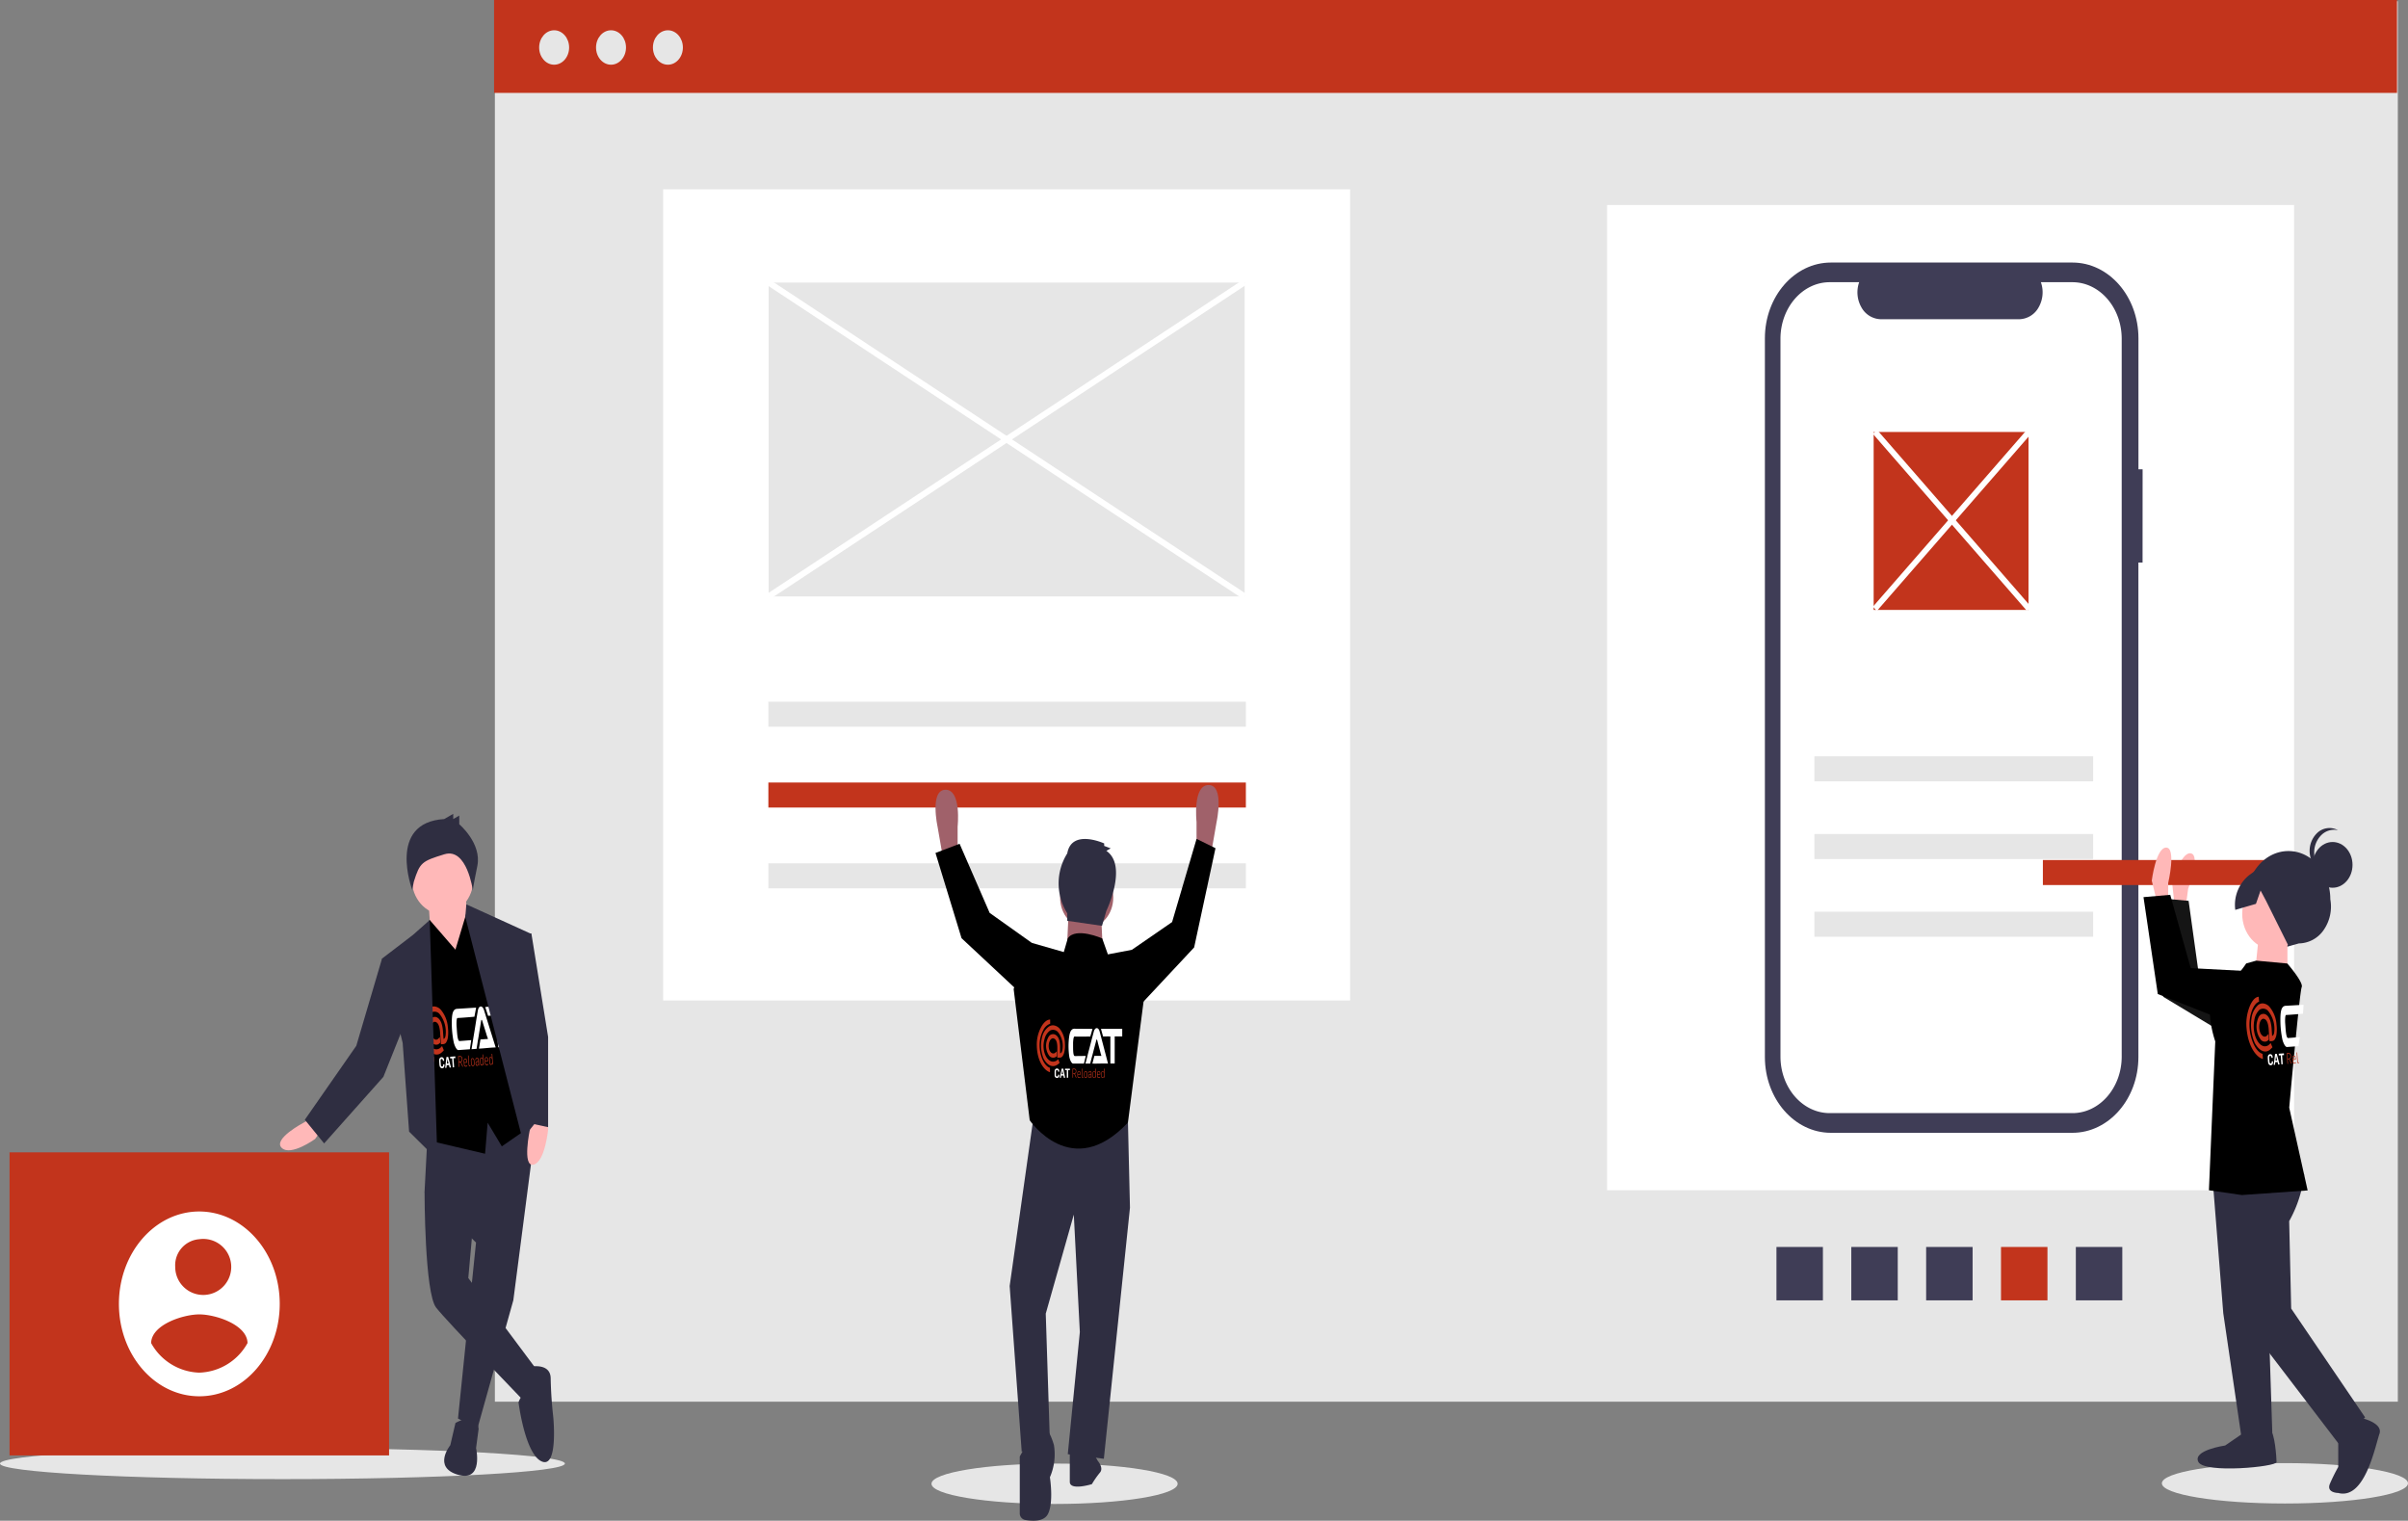 <svg id="graphic" xmlns="http://www.w3.org/2000/svg" width="239.783" height="151.421" viewBox="0 0 239.783 151.421">
  <rect x="0" y="0" width="239.783" height="151.421" fill="#808080" stroke="none"/>
  <rect id="Rectangle_1185" data-name="Rectangle 1185" width="189.491" height="139.444" transform="translate(49.279 0.123)" fill="#e6e6e6"/>
  <rect id="Rectangle_1186" data-name="Rectangle 1186" width="68.409" height="80.77" transform="translate(66.035 18.848)" fill="#fff"/>
  <rect id="Rectangle_1187" data-name="Rectangle 1187" width="68.409" height="98.099" transform="translate(160.03 20.415)" fill="#fff"/>
  <ellipse id="Ellipse_518" data-name="Ellipse 518" cx="12.255" cy="2.011" rx="12.255" ry="2.011" transform="translate(215.273 145.683)" fill="#e6e6e6"/>
  <ellipse id="Ellipse_519" data-name="Ellipse 519" cx="12.255" cy="2.011" rx="12.255" ry="2.011" transform="translate(92.756 145.729)" fill="#e6e6e6"/>
  <ellipse id="Ellipse_520" data-name="Ellipse 520" cx="28.125" cy="1.548" rx="28.125" ry="1.548" transform="translate(0 144.181)" fill="#e6e6e6"/>
  <rect id="Rectangle_1188" data-name="Rectangle 1188" width="189.491" height="9.25" transform="translate(49.198)" fill="#c2341c"/>
  <ellipse id="Ellipse_521" data-name="Ellipse 521" cx="1.492" cy="1.714" rx="1.492" ry="1.714" transform="translate(53.688 3.015)" fill="#e6e6e6"/>
  <ellipse id="Ellipse_522" data-name="Ellipse 522" cx="1.492" cy="1.714" rx="1.492" ry="1.714" transform="translate(59.352 3.015)" fill="#e6e6e6"/>
  <ellipse id="Ellipse_523" data-name="Ellipse 523" cx="1.492" cy="1.714" rx="1.492" ry="1.714" transform="translate(65.016 3.015)" fill="#e6e6e6"/>
  <path id="Path_2788" data-name="Path 2788" d="M699.841,258.291h-.414V245.249c0-4.17-2.941-7.546-6.571-7.546H668.8c-3.629,0-6.571,3.38-6.571,7.546v71.56c0,4.169,2.942,7.546,6.571,7.546h24.051c3.629,0,6.571-3.38,6.571-7.546V267.575h.414Z" transform="translate(-486.485 -211.561)" fill="#3f3d56"/>
  <path id="Path_2789" data-name="Path 2789" d="M696.009,242.9h-3.14a3.023,3.023,0,0,1-.224,2.506,2.266,2.266,0,0,1-1.935,1.184H676.932A2.266,2.266,0,0,1,675,245.409a3.023,3.023,0,0,1-.224-2.506h-2.932c-2.707,0-4.906,2.524-4.906,5.638V320c0,3.117,2.2,5.638,4.906,5.638h24.167c2.707,0,4.906-2.525,4.906-5.638V248.541c0-3.117-2.2-5.638-4.906-5.638Z" transform="translate(-489.643 -214.804)" fill="#fff"/>
  <rect id="Rectangle_1189" data-name="Rectangle 1189" width="47.548" height="2.492" transform="translate(76.513 69.87)" fill="#e6e6e6"/>
  <rect id="Rectangle_1190" data-name="Rectangle 1190" width="47.548" height="2.492" transform="translate(76.513 77.915)" fill="#c2341c"/>
  <rect id="Rectangle_1191" data-name="Rectangle 1191" width="47.548" height="2.492" transform="translate(76.513 85.961)" fill="#e6e6e6"/>
  <rect id="Rectangle_1192" data-name="Rectangle 1192" width="27.758" height="2.492" transform="translate(180.674 75.307)" fill="#e6e6e6"/>
  <rect id="Rectangle_1193" data-name="Rectangle 1193" width="27.758" height="2.492" transform="translate(180.674 83.043)" fill="#e6e6e6"/>
  <rect id="Rectangle_1194" data-name="Rectangle 1194" width="27.758" height="2.492" transform="translate(180.674 90.78)" fill="#e6e6e6"/>
  <rect id="Rectangle_1195" data-name="Rectangle 1195" width="5.316" height="4.626" transform="translate(211.334 124.161) rotate(90)" fill="#3f3d56"/>
  <rect id="Rectangle_1196" data-name="Rectangle 1196" width="5.316" height="4.626" transform="translate(203.881 124.161) rotate(90)" fill="#c2341c"/>
  <rect id="Rectangle_1197" data-name="Rectangle 1197" width="5.316" height="4.626" transform="translate(196.427 124.161) rotate(90)" fill="#3f3d56"/>
  <rect id="Rectangle_1198" data-name="Rectangle 1198" width="5.316" height="4.626" transform="translate(188.974 124.161) rotate(90)" fill="#3f3d56"/>
  <rect id="Rectangle_1199" data-name="Rectangle 1199" width="5.316" height="4.626" transform="translate(181.521 124.161) rotate(90)" fill="#3f3d56"/>
  <rect id="Rectangle_1200" data-name="Rectangle 1200" width="15.421" height="17.719" transform="translate(186.574 43.012)" fill="#c2341c"/>
  <path id="Path_2790" data-name="Path 2790" d="M411.713,383.493l-.2.458-.6-3.44s-.8-3.67.8-3.67,1.2,3.67,1.2,3.67v2.523Z" transform="translate(-317.555 -298.207)" fill="#a0616a"/>
  <path id="Path_2791" data-name="Path 2791" d="M490.973,382.248l.2.458.6-3.44s.8-3.67-.8-3.67-1.2,3.67-1.2,3.67v2.523Z" transform="translate(-370.625 -297.432)" fill="#a0616a"/>
  <path id="Path_2792" data-name="Path 2792" d="M308.594,294.4l-2.4,16.972,1.2,16.513,2.794-1.375-.4-12.385,2.794-9.862.6,11.7-1.2,12.155,3.592.459,2.6-25-.2-8.486Z" transform="translate(-205.654 -183.325)" fill="#2f2e41"/>
  <path id="Path_2793" data-name="Path 2793" d="M437.643,545.733l-1.394,2.523v5.637a.663.663,0,0,0,.5.675c.685.129,1.878.221,2.3-.574.6-1.148.2-3.67.2-3.67a5.719,5.719,0,0,0,.4-3.211c-.4-1.376-.8-1.605-.8-1.605Z" transform="translate(-334.702 -403.233)" fill="#2f2e41"/>
  <path id="Path_2794" data-name="Path 2794" d="M453.838,551.811l.4.688s.6.688.2,1.148a8.86,8.86,0,0,0-.8,1.148s-2.2.688-2.2-.23v-2.981Z" transform="translate(-344.91 -407.019)" fill="#2f2e41"/>
  <ellipse id="Ellipse_524" data-name="Ellipse 524" cx="2.646" cy="3.04" rx="2.646" ry="3.04" transform="translate(105.563 86.331)" fill="#a0616a"/>
  <path id="Path_2795" data-name="Path 2795" d="M323.723,239.39l-.2,4.358,3.592.23-.2-4.358Z" transform="translate(-217.29 -149.068)" fill="#a0616a"/>
  <path id="Path_2796" data-name="Path 2796" d="M443.8,416.8l-.567-1.59s-2.625-1.161-3.425-.015l-.4,1.376-3.194-.918-1.8,4.587,1.6,13.076s4.192,6.193,9.781.23l1.6-12.385-1.2-4.816Z" transform="translate(-333.478 -321.772)"/>
  <path id="Path_2797" data-name="Path 2797" d="M342.064,233.334l.4-.918,3.992-2.753,2.436-8.284,1.886.928-2.126,9.881-5.789,6.193Z" transform="translate(-229.742 -137.852)"/>
  <path id="Path_2798" data-name="Path 2798" d="M293.688,232.994l-.4-.458-4.192-2.981-2.994-6.881-2.4.914,2.594,8.486,6.388,5.964Z" transform="translate(-190.548 -138.658)"/>
  <path id="Path_2799" data-name="Path 2799" d="M452.8,391l.432-.246-.649-.246v-.246s-3.245-1.491-3.677.994a5.6,5.6,0,0,0,0,5.965v.746l3.461.5.432-1.491S454.966,392.487,452.8,391Z" transform="translate(-342.631 -306.281)" fill="#2f2e41"/>
  <path id="Path_2800" data-name="Path 2800" d="M215.039,463.545l-.769.442s-3.077,1.62-2.179,2.5,3.332-.883,3.332-.883l.513-.738Z" transform="translate(-184.043 -352.197)" fill="#ffb8b8"/>
  <path id="Path_2801" data-name="Path 2801" d="M139.967,294.535l-2.379,18.335L134,325.682l-1.923-1.031,1.795-17.525-5.127-5.007.385-7.364Z" transform="translate(-86.471 -183.405)" fill="#2f2e41"/>
  <path id="Path_2802" data-name="Path 2802" d="M262.825,543.22s2.179-1.326,2.307.589l-.256,1.914s.769,3.387-1.795,2.651-.769-2.945-.769-2.945Z" transform="translate(-217.472 -401.531)" fill="#2f2e41"/>
  <path id="Path_2803" data-name="Path 2803" d="M257.42,478.768l-1.667,1.62s0,10.015,1.153,11.487,8.46,8.984,8.715,9.278,1.41-2.945,1.41-2.945l-6.922-9.278.513-5.741Z" transform="translate(-213.477 -361.676)" fill="#2f2e41"/>
  <path id="Path_2804" data-name="Path 2804" d="M285.4,529.03s2.051-.442,2.051,1.178q.039,1.921.257,3.83s.513,5.155-1.153,4.418-2.307-5.891-2.307-5.891a2.138,2.138,0,0,1,.769-1.031C285.53,531.24,285.4,529.03,285.4,529.03Z" transform="translate(-232.615 -392.942)" fill="#2f2e41"/>
  <path id="Path_2805" data-name="Path 2805" d="M133.635,236.566l.385,5.449-1.025,2.062-2.82-3.093-.257-4.124Z" transform="translate(-87.257 -147.31)" fill="#ffb8b8"/>
  <ellipse id="Ellipse_525" data-name="Ellipse 525" cx="3.076" cy="3.534" rx="3.076" ry="3.534" transform="translate(40.994 83.954)" fill="#ffb8b8"/>
  <path id="Path_2806" data-name="Path 2806" d="M130.248,243.57l1.282-4.271,2.307,2.945,4.23,18.7-3.2,2.21-1.41-2.356-.257,3.093-6.28-1.476L126.4,242.68l1.281-2.073Z" transform="translate(-84.898 -149.011)"/>
  <path id="Path_2809" data-name="Path 2809" d="M287.325,463.9l-.175.967s-.8,3.778.359,3.516,1.462-3.552,1.462-3.552l-.185-.919Z" transform="translate(-234.384 -352.419)" fill="#ffb8b8"/>
  <path id="Path_2811" data-name="Path 2811" d="M254.064,383.721l.9-.518v.518l.6-.346v.864s2.257,1.9,1.8,4.15-.451,2.421-.451,2.421-.574-4.275-2.828-3.583-2.439.82-3.041,2.719l-.164.816S248.346,384.067,254.064,383.721Z" transform="translate(-209.832 -302.167)" fill="#2f2e41"/>
  <rect id="Rectangle_1201" data-name="Rectangle 1201" width="37.792" height="30.176" transform="translate(0.951 114.741)" fill="#c2341c"/>
  <path id="Path_2813" data-name="Path 2813" d="M171.076,488.142c-4.422,0-8.007,4.119-8.007,9.2s3.585,9.2,8.007,9.2,8.007-4.119,8.007-9.2S175.493,488.155,171.076,488.142Zm0,2.76a2.789,2.789,0,1,1-2.4,2.76,2.6,2.6,0,0,1,2.4-2.76Zm0,13.287a5.672,5.672,0,0,1-4.8-2.946c.039-1.84,3.2-2.853,4.8-2.853s4.765,1.013,4.8,2.853a5.681,5.681,0,0,1-4.8,2.945Z" transform="translate(-151.228 -367.514)" fill="#fff"/>
  <rect id="Rectangle_1202" data-name="Rectangle 1202" width="47.401" height="31.255" transform="translate(76.539 28.132)" fill="#e6e6e6"/>
  <path id="Path_2814" data-name="Path 2814" d="M787.1,398.782l.22-1.628s1.28-3.344.268-3.527-1.856,3-1.856,3l.37,3.4Z" transform="translate(-569.429 -308.658)" fill="#ffb8b8"/>
  <path id="Path_2815" data-name="Path 2815" d="M668.347,247l-9.044-2.087-1.051-7.569-2.662-.236.13,9.786,7.858,4.734Z" transform="translate(-440.316 -147.647)" fill="#151515"/>
  <rect id="Rectangle_1203" data-name="Rectangle 1203" width="27.758" height="2.492" transform="translate(231.183 88.124) rotate(180)" fill="#c2341c"/>
  <path id="Path_2817" data-name="Path 2817" d="M781.169,397.276v-1.647s.82-3.527-.2-3.527-1.437,3.292-1.437,3.292l.815,3.3Z" transform="translate(-565.265 -307.708)" fill="#ffb8b8"/>
  <path id="Path_2818" data-name="Path 2818" d="M811.973,402.563l1.241-.348a3.052,3.052,0,0,0,2.475-1.344,4.085,4.085,0,0,0,.656-3.054h0c0-2.65-1.864-4.8-4.171-4.8h0c-2.306,0-4.177,2.142-4.183,4.792h0a4.226,4.226,0,0,0,.8,3.691,3.047,3.047,0,0,0,3.186,1.067Z" transform="translate(-584.298 -308.278)" fill="#2f2e41"/>
  <path id="Path_2819" data-name="Path 2819" d="M671.134,309.775l1.01,12.708,1.829,12.474,3.072,0-.4-12.237L675.026,307.9Z" transform="translate(-450.756 -191.727)" fill="#2f2e41"/>
  <path id="Path_2820" data-name="Path 2820" d="M798.241,546.173l-2.051,1.409s-3.281.466-2.664,1.64,7.781.481,7.782.011-.2-3.059-.611-3.06Z" transform="translate(-574.615 -403.652)" fill="#2f2e41"/>
  <path id="Path_2821" data-name="Path 2821" d="M809.721,474.388a12.268,12.268,0,0,1-1.494,4.638l.2,8.706,7.361,10.835-2.665,2.584-9-11.778-2.238-14.122,2.871-3.29Z" transform="translate(-580.276 -357.438)" fill="#2f2e41"/>
  <path id="Path_2822" data-name="Path 2822" d="M836.294,542.477s2.461.474,2.046,1.65-1.441,6.587-4.1,5.877c0,0-1.23,0-.82-.942a17.872,17.872,0,0,1,.82-1.646v-3.059Z" transform="translate(-601.403 -401.348)" fill="#2f2e41"/>
  <ellipse id="Ellipse_526" data-name="Ellipse 526" cx="3.072" cy="3.529" rx="3.072" ry="3.529" transform="translate(223.274 87.465)" fill="#ffb8b8"/>
  <path id="Path_2823" data-name="Path 2823" d="M686.957,247.409l0,4-3.277,0,.41-4Z" transform="translate(-459.18 -154.059)" fill="#ffb8b8"/>
  <path id="Path_2824" data-name="Path 2824" d="M800.6,422.226l.993-.281,3.1.286s1.64,1.886,1.431,2.355-1.242,12-1.242,12l1.834,8.238-6.554.461-3.276-.476.631-14.824s-1.429-4,.415-5.176a8.47,8.47,0,0,0,2.665-2.584Z" transform="translate(-576.926 -326.294)"/>
  <path id="Path_2825" data-name="Path 2825" d="M663.942,243.928l-9.215-.484-2.04-7.3-2.662.231,1.423,9.65,8.393,3.306Z" transform="translate(-436.58 -147.047)"/>
  <ellipse id="Ellipse_527" data-name="Ellipse 527" cx="1.982" cy="2.277" rx="1.982" ry="2.277" transform="translate(230.294 83.839)" fill="#2f2e41"/>
  <path id="Path_2826" data-name="Path 2826" d="M827.871,389.389a2.422,2.422,0,0,1,.727-1.76,1.8,1.8,0,0,1,1.645-.47,1.777,1.777,0,0,0-2.1.3,2.481,2.481,0,0,0-.666,2.311,2.133,2.133,0,0,0,1.534,1.681,2.322,2.322,0,0,1-1.137-2.06Z" transform="translate(-597.428 -304.496)" fill="#2f2e41"/>
  <path id="Path_2827" data-name="Path 2827" d="M810.972,395.92l-2.672-.565-2.055,1.476a3.791,3.791,0,0,0-1.436,3.5l2.058-.6.461-1.328.549,1.033,2.227,4.473,2.254-1.408,1.436-2.586Z" transform="translate(-582.225 -309.734)" fill="#2f2e41"/>
  <path id="Path_2828" data-name="Path 2828" d="M4.471.121l.6-.034L1.554,56.758l-.6.034Z" transform="translate(74.074 32.218) rotate(-60.15)" fill="#fff"/>
  <path id="Path_2829" data-name="Path 2829" d="M.121,4.47,56.782.955l-.034.6L.087,5.069Z" transform="translate(74.074 55.3) rotate(-29.873)" fill="#fff"/>
  <g id="Component_67" data-name="Component 67" transform="translate(41.407 99.651) rotate(-4.012)">
    <g id="Group_683" data-name="Group 683" transform="translate(1.898 5.777)">
      <path id="Path_2413" data-name="Path 2413" d="M0,.766V.343C0,.125.116,0,.257,0S.5.11.5.309V.381H.369V.328C.369.235.328.175.257.175S.143.24.143.345v.41c0,.121.046.178.116.178S.369.878.369.786V.727H.5V.8c0,.2-.105.31-.239.31S0,1.006,0,.766Z" fill="#fff"/>
      <path id="Path_2414" data-name="Path 2414" d="M.208,0H.381L.586,1.075H.443L.4.821H.176l-.045.254H0ZM.367.656.289.209h0L.207.656Z" transform="translate(0.546 0.016)" fill="#fff"/>
      <path id="Path_2415" data-name="Path 2415" d="M.189.173H0V0H.518V.173H.328v.9H.189Z" transform="translate(1.117 0.018)" fill="#fff"/>
      <path id="Path_2416" data-name="Path 2416" d="M0,0H.2C.336,0,.41.121.41.3.41.46.354.581.246.6l.182.473H.363L.189.615H.058v.46H0ZM.188.543C.3.543.352.461.352.307.348.171.3.074.194.074H.058V.543Z" transform="translate(1.914 0.018)" fill="#c2341c"/>
      <path id="Path_2417" data-name="Path 2417" d="M0,.524V.286C0,.1.075,0,.176,0S.341.1.341.267V.41H.057V.527c0,.135.044.2.132.2A.191.191,0,0,0,.313.669l.02.057A.191.191,0,0,1,.181.8C.074.8,0,.716,0,.524ZM.288.348V.258C.288.164.26.066.171.066S.057.164.057.26V.348Z" transform="translate(2.436 0.312)" fill="#c2341c"/>
      <path id="Path_2418" data-name="Path 2418" d="M0,.927V0H.056V.917c0,.053.016.089.061.089A.209.209,0,0,0,.164,1v.066A.122.122,0,0,1,.1,1.082C.037,1.082,0,1.027,0,.927Z" transform="translate(2.905 0.018)" fill="#c2341c"/>
      <path id="Path_2419" data-name="Path 2419" d="M0,.525V.274C0,.1.071,0,.172,0S.346.1.346.271V.517C.346.7.276.794.174.794S0,.7,0,.525Zm.29,0V.265c0-.108-.034-.2-.119-.2S.056.164.056.272V.519c0,.126.034.205.12.205S.29.635.29.521Z" transform="translate(3.151 0.312)" fill="#c2341c"/>
      <path id="Path_2420" data-name="Path 2420" d="M0,.579C0,.4.1.342.179.341h.1V.2C.281.1.24.063.177.063A.113.113,0,0,0,.066.19V.236H.017V.188A.164.164,0,0,1,.185,0C.267,0,.338.059.338.194v.39c0,.056,0,.154,0,.2H.291l0-.123h0C.254.765.185.8.137.8.065.8,0,.725,0,.579ZM.281.53V.4H.189C.129.4.057.431.057.565c0,.112.047.164.1.164C.223.73.281.646.281.53Z" transform="translate(3.601 0.312)" fill="#c2341c"/>
      <path id="Path_2421" data-name="Path 2421" d="M0,.876V.53C0,.373.072.294.149.294.2.294.261.339.281.429h0V0H.339V1.073H.29V.931h0c-.034.121-.1.164-.147.164C.047,1.091,0,1,0,.876Zm.284-.1V.589C.284.46.221.357.158.357S.056.4.056.53V.863c0,.1.029.158.1.158S.284.927.284.777Z" transform="translate(4.065 0.018)" fill="#c2341c"/>
      <path id="Path_2422" data-name="Path 2422" d="M0,.524V.286C0,.1.075,0,.176,0S.341.1.341.267V.41H.057V.527c0,.135.044.2.132.2A.191.191,0,0,0,.313.669l.02.057A.191.191,0,0,1,.181.8C.073.8,0,.716,0,.524ZM.288.348V.258C.288.164.26.066.171.066S.057.164.057.26V.348Z" transform="translate(4.536 0.312)" fill="#c2341c"/>
      <path id="Path_2423" data-name="Path 2423" d="M0,.876V.53C0,.373.072.294.149.294.2.294.261.339.281.429h0V0H.339V1.073H.29V.931h0c-.034.121-.1.164-.147.164C.047,1.091,0,1,0,.876Zm.284-.1V.589C.284.46.221.357.158.357S.056.4.056.53V.863c0,.1.029.158.1.158S.284.927.284.777Z" transform="translate(4.984 0.018)" fill="#c2341c"/>
    </g>
    <g id="layer1">
      <path id="path3003-4" d="M1.424,0C.956,0,.6.6.453.915A4.656,4.656,0,0,0,0,3.076C.031,4.9.793,6.016,1.411,6.213V5.7C.686,5.416.3,4.071.3,3A4.141,4.141,0,0,1,.691,1.25C.83.985,1.082.574,1.427.492Zm.321.681a.774.774,0,0,0-.426.125A2.133,2.133,0,0,0,.556,2.1,4.49,4.49,0,0,0,.72,4.581c.4.844.974,1.1,1.453.756a2.209,2.209,0,0,0,.265-.225l-.146-.435a1.887,1.887,0,0,1-.236.2C1.173,5.36.438,3.748.821,2.326A1.791,1.791,0,0,1,1.407,1.3a.647.647,0,0,1,.873.2,2.82,2.82,0,0,1,.428,2.18c-.038.164-.121.286-.222.3V3.339a3.981,3.981,0,0,0-.047-.708c-.1-.638-.43-.912-.7-.9-.328.014-.455.222-.594.568a2.191,2.191,0,0,0,.186,1.978.513.513,0,0,0,.547.21.581.581,0,0,0,.171-.09c.048-.039.113-.09.089-.093v-.55a1.565,1.565,0,0,1-.191.18.382.382,0,0,1-.117.063c-.158.02-.234-.02-.361-.17C1.1,3.4,1.25,2.244,1.731,2.21c.208.042.348.2.42.588a3.156,3.156,0,0,1,.039.557c0,.354,0,.848,0,.848v.29H2.3a1.365,1.365,0,0,0,.15,0,.473.473,0,0,0,.134-.034.335.335,0,0,0,.149-.128,1.26,1.26,0,0,0,.19-.439A3.739,3.739,0,0,0,3,2.885,3.094,3.094,0,0,0,2.428,1.07.992.992,0,0,0,1.744.681Z" fill="#c2341c"/>
      <path id="path4227-4" d="M3.006,0c-.126,0-.252.138-.315.4-.153.639-.192.784-.35,1.477-.105.462-.164.688-.3,1.267C2,3.323,1.8,4.179,1.8,4.179l.5,0c.121-.524.133-.563.172-.749.1-.378.164-.685.272-1.136.088-.357.133-.565.17-.713.04-.164.043-.24.092-.246s.07.2.164.574c.054.219.152.635.187.782s.053.258.082.341a2.193,2.193,0,0,1,.057.225c.007.04-.086.016-.2.017H2.751l-.213.9c.612.019,1.062-.03,1.67,0C3.932,3,3.419.849,3.393.739S3.333.492,3.318.421C3.256.137,3.131,0,3.006,0ZM.585.068S.41.1.372.157C.2.3.058.593.006,1.659A9.491,9.491,0,0,0,.082,3.4c.072.4.246.77.4.775H1.63l.2-.9s-.789.016-1.167.011C.437,3.282.481,2.31.473,1.74c0,0,.019-.764.151-.759C1.041,1,2.309.975,2.309.975L2.544.082ZM3.453.082c0,.023.229.9.222.9.246,0,.507-.019.78,0V4.173h.462V.972h.8c0-.43,0-.65,0-.888C4.946.082,4.272.082,3.453.082Z" transform="translate(3.399 1.015)" fill="#fff"/>
    </g>
  </g>
  <path id="Path_2830" data-name="Path 2830" d="M2.078.093l.579-.04L1.039,23.381l-.579.04Z" transform="translate(184.969 44.61) rotate(-45)" fill="#fff"/>
  <path id="Path_2831" data-name="Path 2831" d="M.093,2.078,23.421.461l-.04.579L.052,2.657Z" transform="translate(184.969 59.003) rotate(-45)" fill="#fff"/>
  <g id="Component_66" data-name="Component 66" transform="translate(103.243 101.517)">
    <g id="Group_683-2" data-name="Group 683" transform="translate(1.77 4.877)">
      <path id="Path_2413-2" data-name="Path 2413" d="M0,.647V.29C0,.106.108,0,.239,0A.23.23,0,0,1,.463.261V.322H.344V.277C.344.2.3.148.239.148S.133.2.133.291V.639c0,.1.043.15.108.15s.1-.051.1-.125V.614H.463V.675c0,.171-.1.262-.223.262S0,.849,0,.647Z" fill="#fff"/>
      <path id="Path_2414-2" data-name="Path 2414" d="M.194,0H.358L.547.908H.41L.37.691H.164L.121.908H0ZM.342.551.269.176h0L.193.551Z" transform="translate(0.509 0.014)" fill="#fff"/>
      <path id="Path_2415-2" data-name="Path 2415" d="M.176.146H0V0H.483V.146H.308V.9H.176Z" transform="translate(1.042 0.015)" fill="#fff"/>
      <path id="Path_2416-2" data-name="Path 2416" d="M0,0H.189C.313,0,.38.1.38.254.38.389.328.492.23.507L.4.9H.339L.176.518H.055V.9H0ZM.175.458c.1,0,.153-.066.153-.2,0-.114-.045-.2-.147-.2H.055v.4Z" transform="translate(1.786 0.015)" fill="#c2341c"/>
      <path id="Path_2417-2" data-name="Path 2417" d="M0,.442v-.2C0,.082.07,0,.164,0S.317.082.317.225V.347H.052v.1c0,.114.042.164.123.164A.186.186,0,0,0,.292.564L.311.613A.186.186,0,0,1,.169.673C.069.673,0,.6,0,.442ZM.268.294V.217C.268.135.242.053.159.053S.052.135.052.217V.291H.268Z" transform="translate(2.273 0.263)" fill="#c2341c"/>
      <path id="Path_2418-2" data-name="Path 2418" d="M0,.783V0H.052V.774c0,.044.015.075.057.075a.215.215,0,0,0,.042,0V.9A.124.124,0,0,1,.093.915C.034.914,0,.867,0,.783Z" transform="translate(2.709 0.015)" fill="#c2341c"/>
      <path id="Path_2419-2" data-name="Path 2419" d="M0,.444V.231C0,.082.066,0,.164,0S.328.082.328.229V.44C.328.595.262.673.164.673S0,.592,0,.444Zm.271,0V.224C.271.132.239.057.164.057S.052.136.052.23V.441c0,.107.03.172.112.172S.271.536.271.44Z" transform="translate(2.94 0.263)" fill="#c2341c"/>
      <path id="Path_2420-2" data-name="Path 2420" d="M0,.492C0,.34.092.289.164.287h.1V.169C.262.088.224.053.164.053a.1.1,0,0,0-.1.111V.2H.016V.159A.148.148,0,0,1,.172,0C.254,0,.316.049.316.164V.492c0,.047,0,.131,0,.164H.271V.55h0A.15.15,0,0,1,.128.673C.06.673,0,.612,0,.492ZM.262.448V.338H.176C.121.338.053.363.053.479c0,.1.043.138.09.138C.208.617.262.545.262.448Z" transform="translate(3.359 0.263)" fill="#c2341c"/>
      <path id="Path_2421-2" data-name="Path 2421" d="M0,.738V.448c0-.133.067-.2.139-.2A.135.135,0,0,1,.262.363h0V0H.317V.9H.27V.782h0C.239.883.181.918.133.918.043.922,0,.84,0,.738ZM.264.656V.5C.264.388.206.3.147.3s-.1.037-.1.147V.728c0,.082.027.134.093.134S.264.783.264.656Z" transform="translate(3.792 0.015)" fill="#c2341c"/>
      <path id="Path_2422-2" data-name="Path 2422" d="M0,.442v-.2C0,.082.07,0,.164,0S.317.082.317.225V.347H.052v.1c0,.114.042.164.123.164A.186.186,0,0,0,.292.564L.311.613A.186.186,0,0,1,.169.673C.068.673,0,.6,0,.442ZM.268.294V.217C.268.135.242.053.159.053S.052.135.052.217V.291H.268Z" transform="translate(4.231 0.263)" fill="#c2341c"/>
      <path id="Path_2423-2" data-name="Path 2423" d="M0,.738V.448c0-.133.067-.2.139-.2A.135.135,0,0,1,.262.363h0V0H.317V.9H.27V.782h0C.239.883.181.918.133.918.043.922,0,.84,0,.738ZM.265.656V.5C.265.388.206.3.147.3s-.1.037-.1.147V.728c0,.082.027.134.093.134S.265.783.265.656Z" transform="translate(4.649 0.015)" fill="#c2341c"/>
    </g>
    <g id="layer1-2" data-name="layer1">
      <path id="path3003-4-2" data-name="path3003-4" d="M1.328,0C.892,0,.559.506.422.773A3.622,3.622,0,0,0,0,2.6C.029,4.139.738,5.079,1.312,5.245V4.81C.64,4.571.276,3.437.277,2.535a3.23,3.23,0,0,1,.367-1.48A1.238,1.238,0,0,1,1.331.416Zm.3.574a.778.778,0,0,0-.4.107A1.781,1.781,0,0,0,.518,1.772a3.45,3.45,0,0,0,.15,2.1c.371.713.908.933,1.356.638a2.017,2.017,0,0,0,.246-.19L2.137,3.95a1.722,1.722,0,0,1-.22.17C1.094,4.524.41,3.164.764,1.964A1.485,1.485,0,0,1,1.312,1.1a.645.645,0,0,1,.814.172,2.2,2.2,0,0,1,.4,1.841c-.035.141-.113.242-.208.254V2.818a3.048,3.048,0,0,0-.043-.6c-.094-.538-.4-.77-.656-.763-.308.012-.424.188-.554.48a1.7,1.7,0,0,0,.17,1.672.505.505,0,0,0,.511.178.563.563,0,0,0,.164-.076c.045-.033.1-.076.082-.082V3.166a1.413,1.413,0,0,1-.178.152.37.37,0,0,1-.108.053.338.338,0,0,1-.336-.144c-.338-.358-.2-1.334.246-1.363.194.035.328.169.391.5a2.416,2.416,0,0,1,.036.471c0,.3,0,.716,0,.716v.246h.246a.48.48,0,0,0,.125-.028.307.307,0,0,0,.139-.108,1.018,1.018,0,0,0,.177-.377,2.866,2.866,0,0,0,.071-.85A2.451,2.451,0,0,0,2.269.9.956.956,0,0,0,1.626.574Z" fill="#c2341c"/>
      <path id="path4227-4-2" data-name="path4227-4" d="M2.8,0c-.117,0-.235.116-.294.341-.142.54-.18.663-.328,1.245-.1.39-.153.581-.279,1.066-.036.152-.225.874-.225.874h.47c.113-.442.124-.475.164-.632.094-.319.151-.578.254-.959.082-.3.125-.477.158-.6s.04-.2.082-.206.065.171.15.484c.051.185.142.536.175.656s.05.217.075.288a1.709,1.709,0,0,1,.054.189c.006.034-.082.013-.19.015H2.563l-.2.767c.574.016.991-.025,1.558,0-.256-1-.738-2.813-.759-2.907s-.057-.2-.071-.264C3.035.116,2.921,0,2.8,0ZM.545.057S.383.082.346.132C.188.257.054.5,0,1.4a7.26,7.26,0,0,0,.07,1.471c.068.338.231.65.372.656H1.521l.185-.763s-.738.015-1.088.013c-.209,0-.168-.82-.176-1.3,0,0,.017-.645.141-.641.39.013,1.572,0,1.572,0L2.374.072ZM3.22.068c0,.02.213.761.207.764.231,0,.472-.016.728,0v2.69h.431V.82h.751c0-.363,0-.549,0-.75-.724,0-1.353,0-2.117,0Z" transform="translate(3.17 0.857)" fill="#fff"/>
    </g>
  </g>
  <path id="Path_2807" data-name="Path 2807" d="M121.377,266.67l-.769-23.858-1.667,1.476-3.077,2.356,2.051,8.395.641,8.836Z" transform="translate(-77.819 -151.199)" fill="#2f2e41"/>
  <path id="Path_2808" data-name="Path 2808" d="M101.032,253.108l-.9-.148-2.563,8.689-5.127,7.364,1.923,2.356,5.9-6.627,2.179-5.449Z" transform="translate(-62.089 -157.518)" fill="#2f2e41"/>
  <path id="Path_2810" data-name="Path 2810" d="M141.2,238.665l6.352,2.89-.769,8.836,1.538,9.72-1.538,1.914-5.687-22.109Z" transform="translate(-94.763 -148.617)" fill="#2f2e41"/>
  <path id="Path_2812" data-name="Path 2812" d="M155.924,246.325h1.025l1.667,10.309v8.984l-2.051-.442L154.9,251.626Z" transform="translate(-104.036 -153.386)" fill="#2f2e41"/>
  <g id="Component_68" data-name="Component 68" transform="translate(223.495 99.349) rotate(-4.012)">
    <g id="Group_683-3" data-name="Group 683" transform="translate(1.898 5.777)">
      <path id="Path_2413-3" data-name="Path 2413" d="M0,.766V.343C0,.125.116,0,.257,0S.5.11.5.309V.381H.369V.328C.369.235.328.175.257.175S.143.24.143.345v.41c0,.121.046.178.116.178S.369.878.369.786V.727H.5V.8c0,.2-.105.31-.239.31S0,1.006,0,.766Z" fill="#fff"/>
      <path id="Path_2414-3" data-name="Path 2414" d="M.208,0H.381L.586,1.075H.443L.4.821H.176l-.045.254H0ZM.367.656.289.209h0L.207.656Z" transform="translate(0.546 0.016)" fill="#fff"/>
      <path id="Path_2415-3" data-name="Path 2415" d="M.189.173H0V0H.518V.173H.328v.9H.189Z" transform="translate(1.117 0.018)" fill="#fff"/>
      <path id="Path_2416-3" data-name="Path 2416" d="M0,0H.2C.336,0,.41.121.41.3.41.46.354.581.246.6l.182.473H.363L.189.615H.058v.46H0ZM.188.543C.3.543.352.461.352.307.348.171.3.074.194.074H.058V.543Z" transform="translate(1.914 0.018)" fill="#c2341c"/>
      <path id="Path_2417-3" data-name="Path 2417" d="M0,.524V.286C0,.1.075,0,.176,0S.341.1.341.267V.41H.057V.527c0,.135.044.2.132.2A.191.191,0,0,0,.313.669l.02.057A.191.191,0,0,1,.181.8C.074.8,0,.716,0,.524ZM.288.348V.258C.288.164.26.066.171.066S.057.164.057.26V.348Z" transform="translate(2.436 0.312)" fill="#c2341c"/>
      <path id="Path_2418-3" data-name="Path 2418" d="M0,.927V0H.056V.917c0,.053.016.089.061.089A.209.209,0,0,0,.164,1v.066A.122.122,0,0,1,.1,1.082C.037,1.082,0,1.027,0,.927Z" transform="translate(2.905 0.018)" fill="#c2341c"/>
    </g>
    <g id="layer1-3" data-name="layer1">
      <path id="path3003-4-3" data-name="path3003-4" d="M1.424,0C.956,0,.6.6.453.915A4.656,4.656,0,0,0,0,3.076C.031,4.9.793,6.016,1.411,6.213V5.7C.686,5.416.3,4.071.3,3A4.141,4.141,0,0,1,.691,1.25C.83.985,1.082.574,1.427.492Zm.321.681a.774.774,0,0,0-.426.125A2.133,2.133,0,0,0,.556,2.1,4.49,4.49,0,0,0,.72,4.581c.4.844.974,1.1,1.453.756a2.209,2.209,0,0,0,.265-.225l-.146-.435a1.887,1.887,0,0,1-.236.2C1.173,5.36.438,3.748.821,2.326A1.791,1.791,0,0,1,1.407,1.3a.647.647,0,0,1,.873.2,2.82,2.82,0,0,1,.428,2.18c-.038.164-.121.286-.222.3V3.339a3.981,3.981,0,0,0-.047-.708c-.1-.638-.43-.912-.7-.9-.328.014-.455.222-.594.568a2.191,2.191,0,0,0,.186,1.978.513.513,0,0,0,.547.21.581.581,0,0,0,.171-.09c.048-.039.113-.09.089-.093v-.55a1.565,1.565,0,0,1-.191.18.382.382,0,0,1-.117.063c-.158.02-.234-.02-.361-.17C1.1,3.4,1.25,2.244,1.731,2.21c.208.042.348.2.42.588a3.156,3.156,0,0,1,.039.557c0,.354,0,.848,0,.848v.29H2.3a1.365,1.365,0,0,0,.15,0,.473.473,0,0,0,.134-.034.335.335,0,0,0,.149-.128,1.26,1.26,0,0,0,.19-.439A3.739,3.739,0,0,0,3,2.885,3.094,3.094,0,0,0,2.428,1.07.992.992,0,0,0,1.744.681Z" fill="#c2341c"/>
      <path id="path4227-4-3" data-name="path4227-4" d="M.585,0S.41.034.372.089C.2.236.058.525.006,1.591a9.492,9.492,0,0,0,.076,1.74c.071.4.246.772.4.772H1.628l.2-.9s-.789.017-1.167.016c-.224,0-.181-.972-.189-1.543,0,0,.019-.764.151-.759C1.039.93,2.307.908,2.307.908L2.428.025Z" transform="translate(3.399 1.083)" fill="#fff"/>
    </g>
  </g>
</svg>
